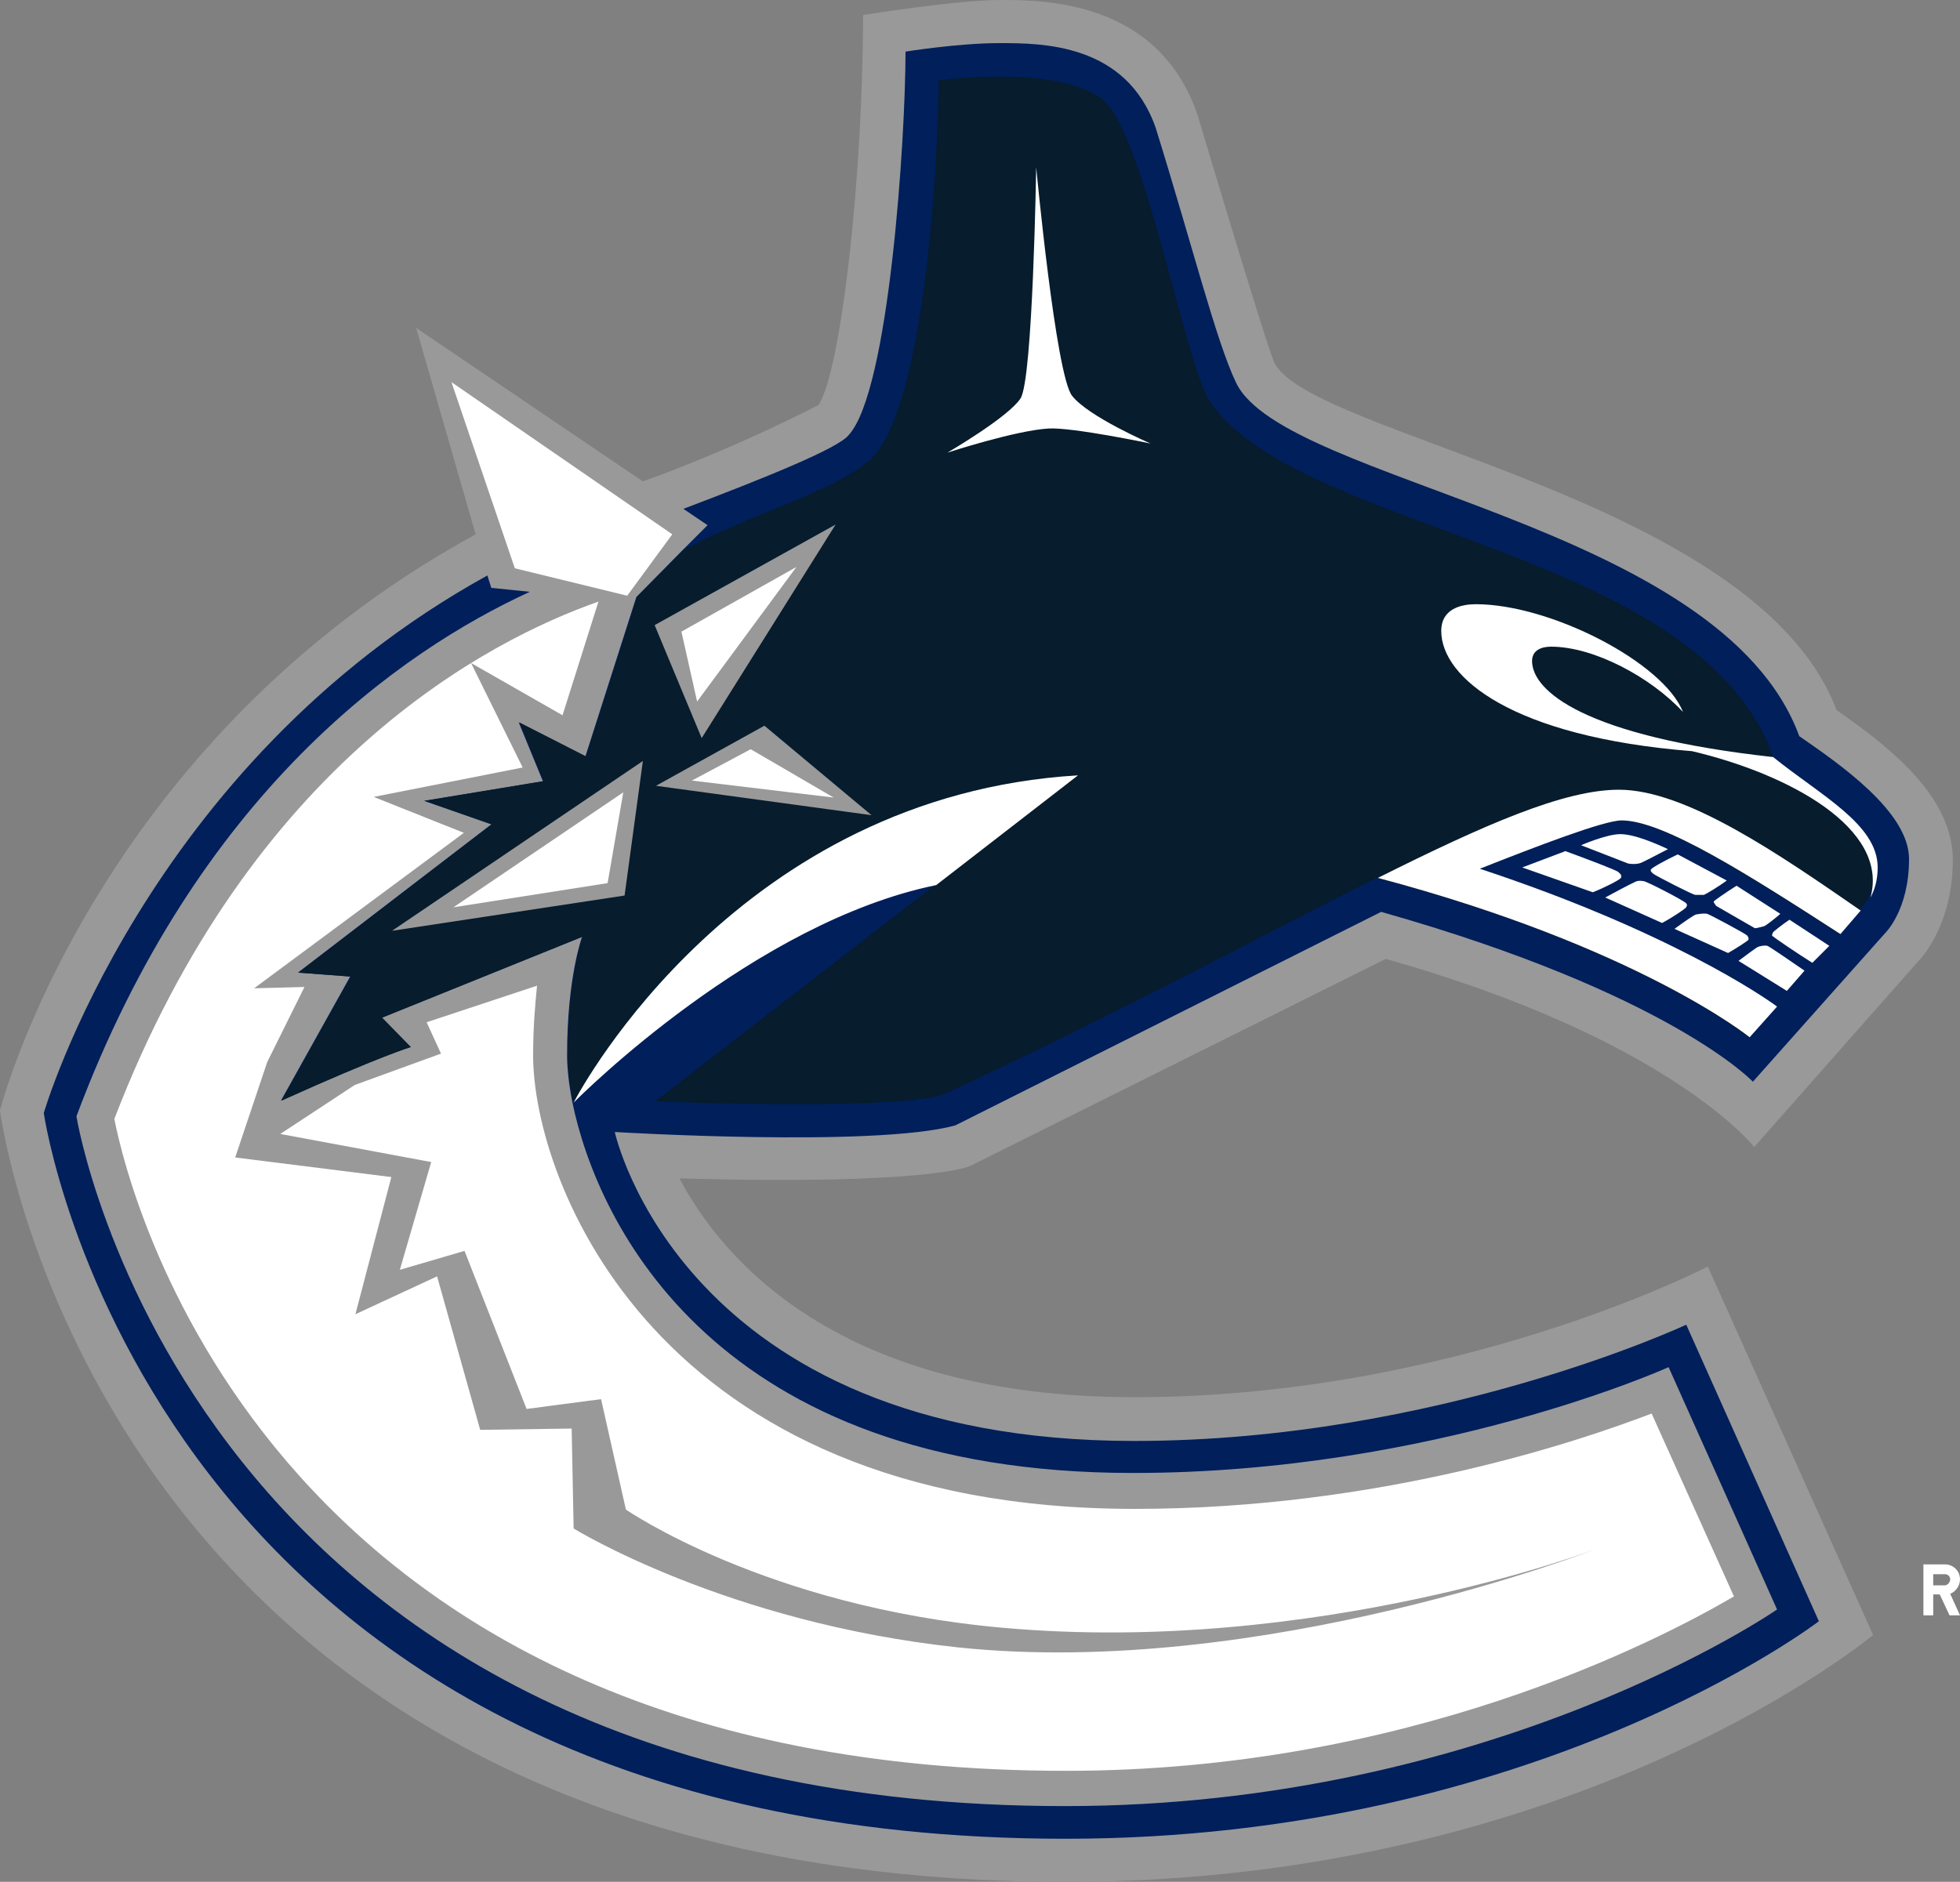 <?xml version="1.0" encoding="utf-8"?>
<!-- Generator: Adobe Illustrator 21.0.2, SVG Export Plug-In . SVG Version: 6.00 Build 0)  -->
<!DOCTYPE svg PUBLIC "-//W3C//DTD SVG 1.1//EN" "http://www.w3.org/Graphics/SVG/1.1/DTD/svg11.dtd">
<svg version="1.1" id="Layer_1" xmlns="http://www.w3.org/2000/svg" xmlns:xlink="http://www.w3.org/1999/xlink" x="0px" y="0px"
	 width="300px" height="288.1px" viewBox="0 0 300 288.1" style="enable-background:new 0 0 300 288.1;" xml:space="preserve">
<rect x="0" y="0" width="300" height="288.1" fill="#808080" stroke="none"/>
<style type="text/css">
	.st0{fill:#99999A;}
	.st1{fill:#001F5B;}
	.st2{fill:#071C2C;}
	.st3{fill:#FFFFFF;}
</style>
<title>Vancouver Canucks light logo</title>
<g>
	<path class="st0" d="M148.5,178.5l63.6-31.7c43.6,12.3,56.4,28.8,56.4,28.8l24.9-28.2c1.4-1.4,5.5-6.6,5.5-15.8
		c0-10-10.4-17.7-17.8-22.9c-12.3-32.6-81-42-86.1-53.3c-1.6-3.9-11.7-37.8-11.7-37.8C177.3,0,159.7,0,153.1,0c-6.7,0-21,2.3-21,2.3
		c0,24.4-3.3,54.2-6.8,59.7c0,0-12.4,6.5-26.9,11.7L63.7,50.2l9.1,31.6C14.2,113.9,0,170,0,170s15,118.1,163.2,118.1
		c78.3,0,123.5-37.8,123.5-37.8l-25.3-56.4c0,0-38.5,20-87.8,20c-45.4,0-63.1-21.2-69.6-33.5C142.5,181.5,148.5,178.5,148.5,178.5
		L148.5,178.5z"/>
	<path class="st1" d="M146.2,172.3l65.2-32.7c44.2,12.5,56.9,26,56.9,26l20.2-22.7c0,0,3.7-3.5,3.7-11.4c0-7.3-10.9-14.7-16.8-18.8
		c-12-32.7-78.8-38.7-86.2-54.1c-3-6.2-6.7-21-12.3-39c-4.5-13-17.5-13-23.9-13c-6.3,0-14.4,1.3-14.4,1.3c0,13.3-2.5,52-8.7,58.7
		c-1.5,2-12.9,6.6-25.3,11.3l3.7,2.5l-3.8,3.8l-7.1,7.2l-7.8,24.4l-10.2-5.2l3.7,9l-18.2,3l10.3,3.6l-29.6,22.7l8,0.6l-10.6,19
		c15.3-6.9,19.8-8.2,19.8-8.2l-4.4-4.5l30.7-12.4c0,0-2.3,6.2-2.3,18.1c0,1.7,0.2,4.2,0.8,7.2c3.8,18.6,21.9,56.8,85.8,56.8
		c46.2,0,82-16.2,82-16.2l16.6,37.1c0,0-43.4,30.1-109,30.1c-134.3,0-151.3-105.6-151.3-105.6c18.5-49.5,49.6-71.2,69.4-80.3
		L75.2,90l-0.6-1.9C22.2,117,6.7,170.4,6.7,170.4s15.9,111.1,156.4,111.1c71.9,0,115.3-33.3,115.3-33.3l-20.3-45.4
		c0,0-38,17.8-84.5,17.8c-69.3,0-79.5-47.3-79.5-47.3S133.6,175.7,146.2,172.3L146.2,172.3z M286.3,137.4c0.4-1.3,0.5-2.6,0.3-3.9
		C286.8,134.8,286.7,136.1,286.3,137.4c0.6-1.1,1.1-2.6,1.1-4.6C287.4,134.8,286.9,136.3,286.3,137.4L286.3,137.4z"/>
	<path class="st2" d="M271.4,115.9c-11.2-32-72.4-34.2-86.2-54.4c-3.8-5.6-10.1-41.4-16.5-46.3c-7-5.4-25-2.9-25-2.9
		c0,5-1.2,48.9-10.4,58c-6.1,5.2-16.4,7.5-28.7,13.9l-7.1,7.2l-7.8,24.4l-10.2-5.2l3.7,9l-18.2,3l10.3,3.6l-29.6,22.7l8,0.6
		l-10.6,19c15.3-6.9,19.8-8.2,19.8-8.2l-4.4-4.5l30.7-12.4c0,0-2.3,6.2-2.3,18.1c0,1.7,0.2,4.2,0.8,7.2c1.3-1.3,27.7-27.6,55.5-33.3
		l-42.9,33.2c0,0,35.3,1.5,44-1c27.3-12.7,49.2-24.6,66.4-33.2c39.9,10.6,56.9,24.4,56.9,24.4l4.2-4.7c-2-1.5-16.7-11.6-45.5-21.1
		c8.6-3.4,19-7.4,21.7-7.4c6.4,0,19.4,8.3,33.5,17.4l3.1-3.6c0,0,0.7-0.7,1.4-2c0.6-1.1,1.1-2.6,1.1-4.6
		C287.4,126.2,278.7,121.8,271.4,115.9L271.4,115.9z"/>
	<path class="st0" d="M117,111.1l-16.6,9.2l33,4.5L117,111.1L117,111.1z M95.6,137.1l2.8-20.6L60,142.5
		C60,142.5,95.6,137.1,95.6,137.1z M127.9,80.3l-27.7,15.4l7.2,17.3C107.4,113,127.9,80.3,127.9,80.3z"/>
	<path class="st3" d="M300,241.8c0-1.3-1-2.3-2.3-2.3h-3.3v7.8h1.5v-3.2h1l1.5,3.2h1.6l-1.5-3.3C299.3,243.7,300,242.8,300,241.8
		L300,241.8z M297.7,242.7h-1.8V241h1.8c0.5,0,0.8,0.4,0.8,0.8C298.5,242.2,298.1,242.7,297.7,242.7L297.7,242.7z M69.4,138.9
		l23.6-3.7l2.4-13.9L69.4,138.9L69.4,138.9z M127.6,122.1l-12.7-7.4l-9,4.8L127.6,122.1z M106.7,107.4l15.2-20.6l-17.6,9.9
		L106.7,107.4L106.7,107.4z"/>
	<path class="st3" d="M173.7,231c-73.6,0-92.1-50.5-92.1-69.4c0-4.3,0.3-7.7,0.6-10.7l-16.9,5.6l2.2,4.8l-13.2,4.8l-11.4,7.5
		l23.1,4.3l-4.8,16.5l9.9-2.9l9.5,24.2l11.4-1.5l3.8,16.9c0,0,21.5,14.9,57.7,18.1c48,4.3,90.9-12.1,90.9-12.1s-51.2,20-97.8,15.1
		c-35.5-3.8-58.8-18.2-58.8-18.2l-0.3-15.3l-14,0.2l-6.6-23.5l-12.5,5.8l5.5-21l-23.9-3l4.9-14.6l5.7-11.5l-7.7,0.2l32.1-23.8
		L57.2,122l22.8-4.5l-7.9-16l14,8l5.5-17.4c-16.8,5.9-53.1,24.5-74.1,79.2C20,184,42,271.1,163.2,271.1c52.2,0,90.4-19.8,102.2-26.7
		l-12.6-28C241.3,220.8,211,231,173.7,231L173.7,231z M69.1,58.5L78.8,87L96,91.2l6.9-9.4L69.1,58.5z M164.1,60.6
		c-2.5-3.1-5.5-35-5.5-35s-0.5,32.5-2.4,35.4c-1.9,2.9-11.2,8.3-11.2,8.3s10.4-3.4,15.5-3.7c3.7-0.2,15.6,2.3,15.6,2.3
		S166.6,63.8,164.1,60.6L164.1,60.6z"/>
	<path class="st3" d="M165,118.7c-51.8,3.1-75.9,47.6-77.2,50.1c1.3-1.3,27.7-27.6,55.5-33.3L165,118.7z M271.4,115.9
		c-29.1-3.2-36.9-10.2-36.9-14.7c0-1.7,1.5-2.2,2.9-2.2c6.6,0,15.3,4.7,20.2,10c-3-7.6-20.3-16.5-31.7-16.5c-2.1,0-5.3,0.6-5.3,4.1
		c0,7.1,10.8,16.2,38.4,18.4c14.8,3.5,30.2,11.8,27.3,22.4c0.6-1.1,1.1-2.6,1.1-4.6C287.4,126.2,278.7,121.8,271.4,115.9
		L271.4,115.9z M233,132.8l10.8,3.8c2-0.8,4.1-1.9,4.3-2.2c0.1-0.3,0.1-0.5-0.4-0.9c-0.3-0.3-5.1-2.1-8.1-3.2L233,132.8L233,132.8z
		 M242,129.4c2.9,1.1,6.9,2.7,7.2,2.8c0.5,0.1,1.2,0.1,1.6,0c0.4,0,2.7-1.3,4.5-2.2c-1.7-0.8-5.1-2.3-7.3-2.3
		C245.9,127.7,242,129.4,242,129.4L242,129.4z M252.7,133.1c-0.1,0.2,0,0.4,0.4,0.7c0.4,0.3,6,3.2,6.4,3.2c0.5,0,0.8,0,1.3,0
		c0.3-0.1,2.3-1.3,3.5-2.2l-7.5-4C254.9,131.7,252.9,132.8,252.7,133.1L252.7,133.1z M258,139c0.2-0.2,0.3-0.5,0.1-0.7
		c-0.3-0.4-5.9-3.3-6.5-3.4c-0.6-0.1-1-0.1-1.5,0.2c-0.5,0.2-3.3,1.7-4.4,2.3l8.7,3.9C256.1,140.4,257.8,139.2,258,139L258,139z
		 M268.6,142.1c0.2,0,0.7-0.1,1.4-0.3c0.3-0.1,1.6-1.1,2.5-1.9l-6.7-4.3c-1.6,1-3.3,2.2-3.5,2.4c0,0.1,0,0.2,0.4,0.7L268.6,142.1
		L268.6,142.1z M271.4,142.7c-0.2,0.4-0.2,0.6-0.1,0.6c0.2,0.2,3.7,2.6,6.1,4.1l2.6-2.6l-6.1-4C272.7,141.6,271.5,142.6,271.4,142.7
		z M267.6,143.9c0.1-0.2,0-0.5-0.2-0.7c-0.3-0.3-5.7-3.2-6.1-3.3c-0.4-0.1-1.2,0-1.7,0.1c-0.2,0-1.8,1.1-3.3,2.2l8.2,3.7
		C265.9,145.1,267.4,144.1,267.6,143.9L267.6,143.9z M269,145c-0.2,0.1-1.7,1.2-2.9,2.1l7.4,4.6l2.7-3.1c-2.2-1.5-5.5-3.8-5.7-3.8
		C270.2,144.7,269.4,144.8,269,145L269,145z"/>
	<path class="st3" d="M210.9,134.4c39.9,10.6,56.9,24.4,56.9,24.4l4.2-4.7c-2-1.5-16.7-11.6-45.5-21.1c8.6-3.4,19-7.4,21.7-7.4
		c6.4,0,19.4,8.3,33.5,17.4l3.1-3.6c-12.3-8.5-26.7-18.5-37-18.5C239.4,120.9,227.3,126.2,210.9,134.4L210.9,134.4z"/>
</g>
</svg>
